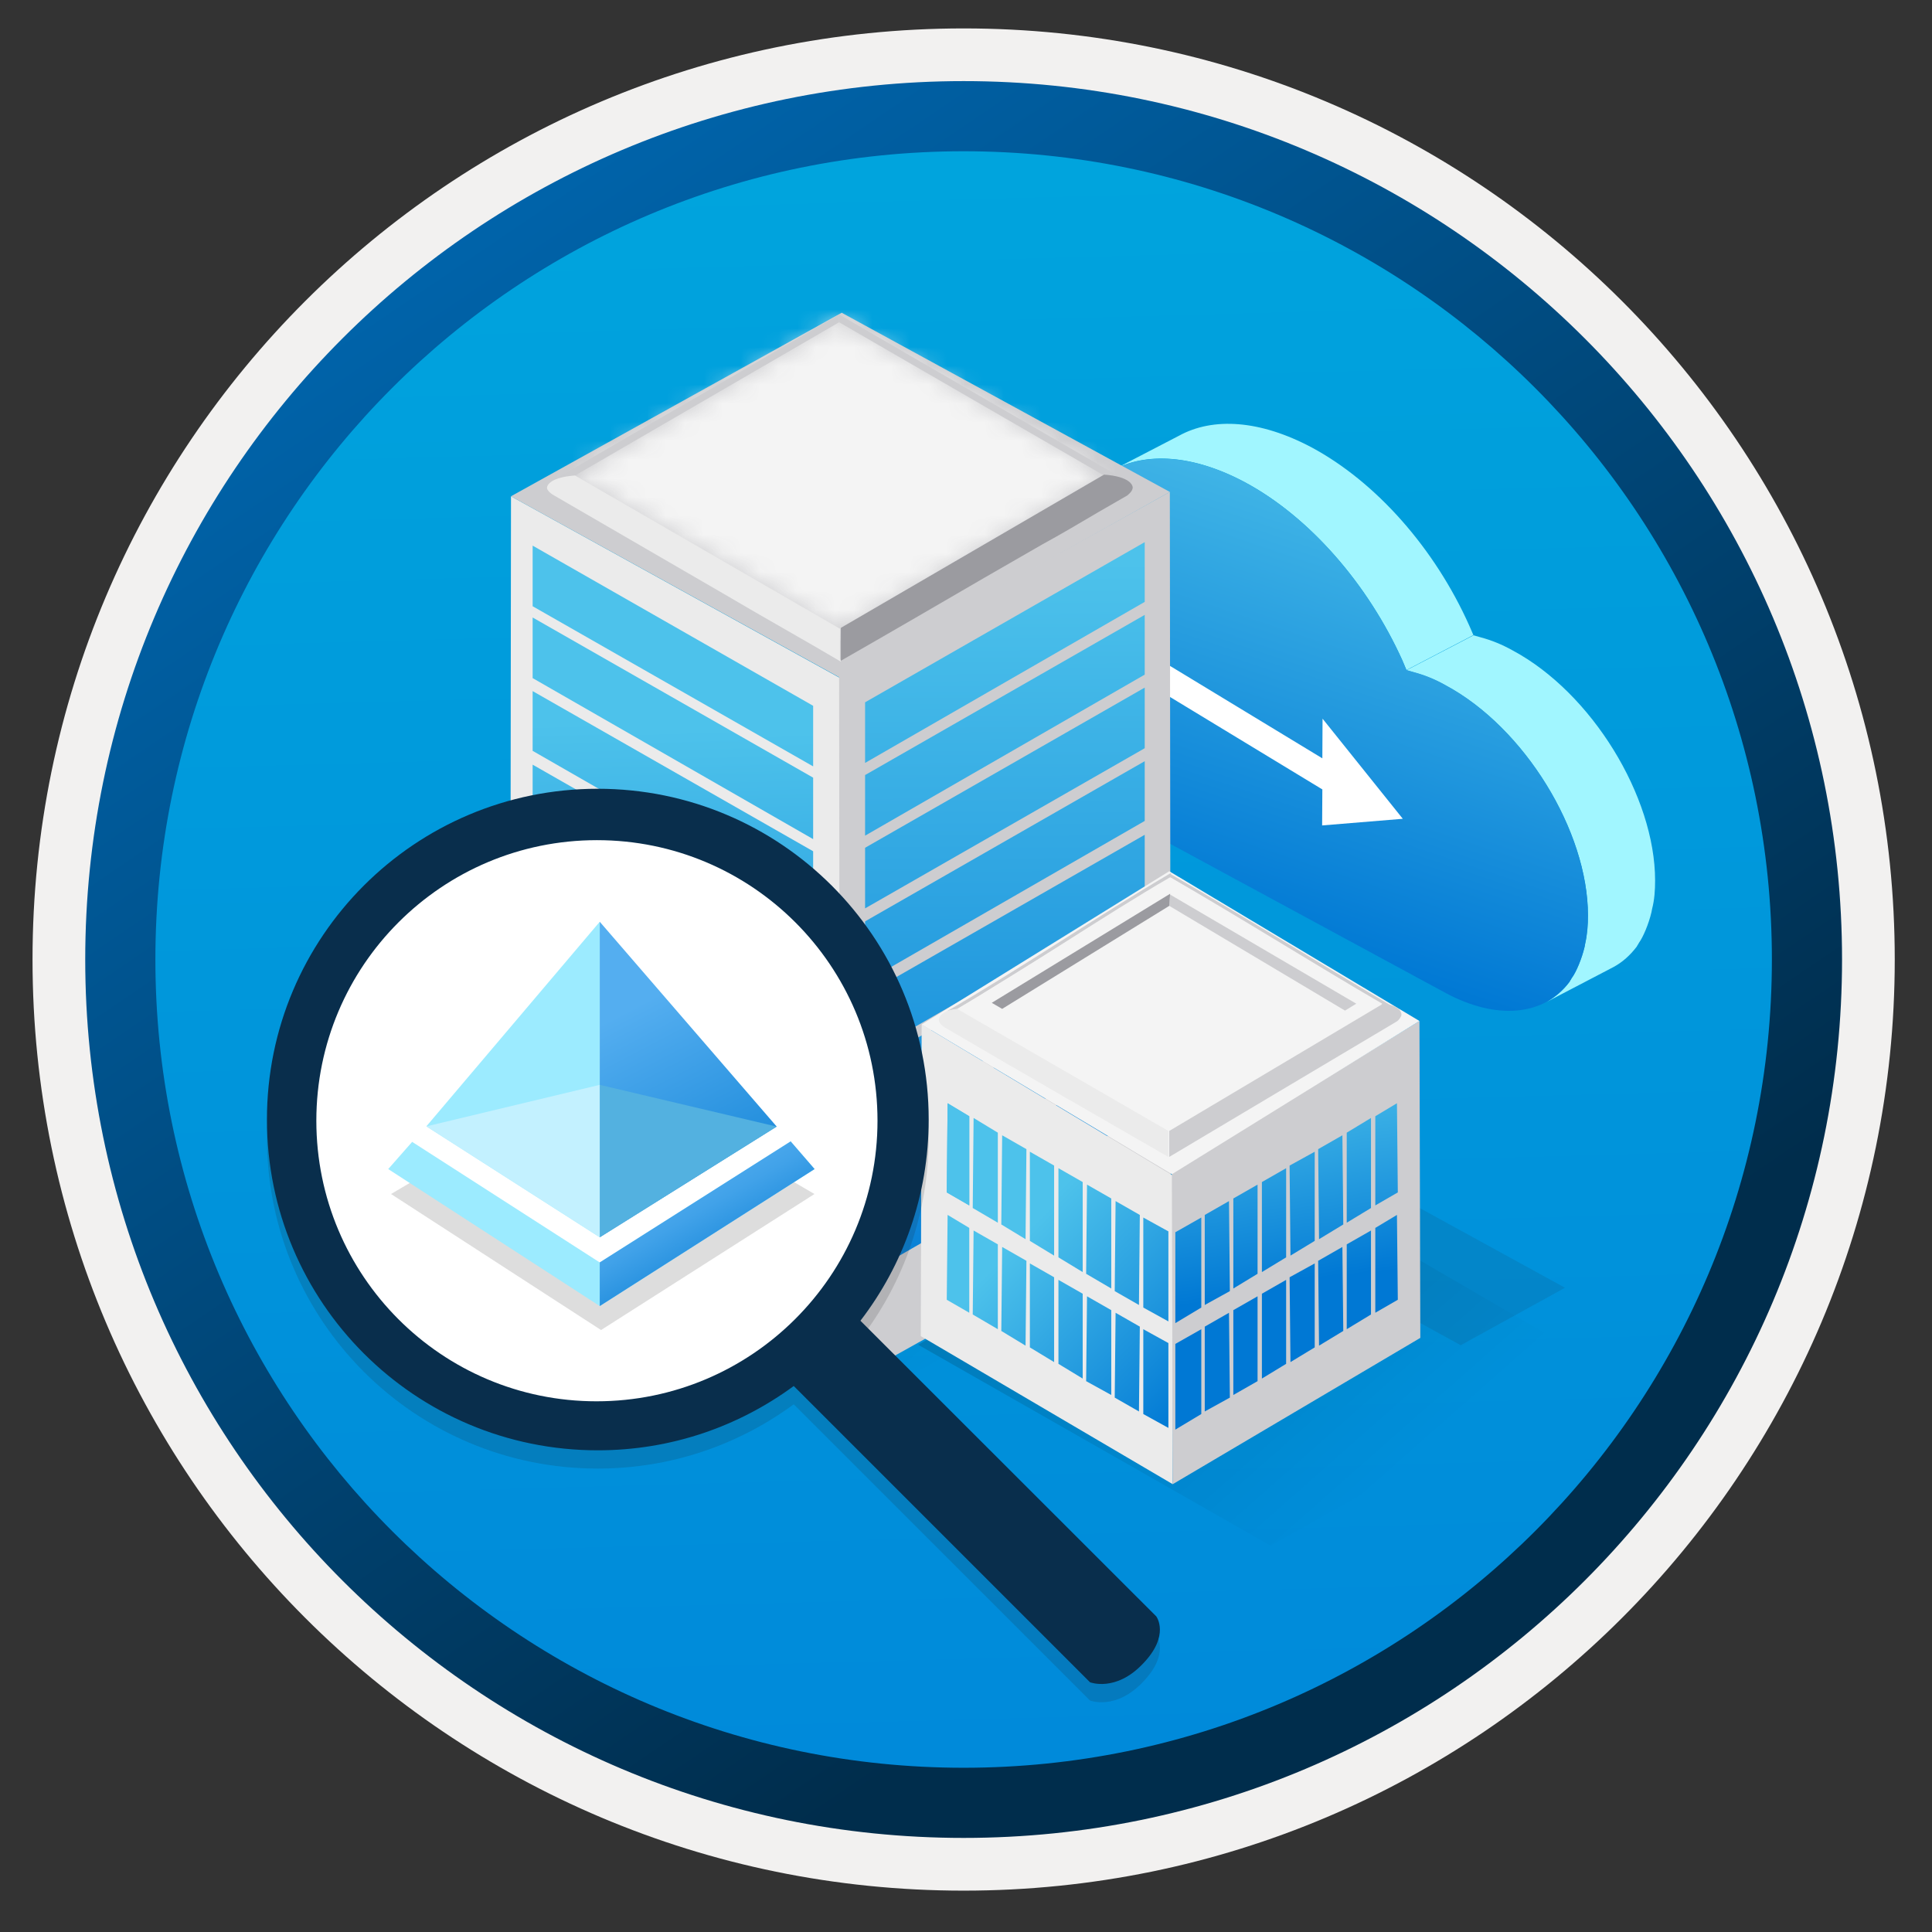 <svg width="103" height="103" viewBox="0 0 103 103" fill="none" xmlns="http://www.w3.org/2000/svg">
<rect x="0" y="0" width="103" height="103" fill="#333333" stroke="none"/>
<path d="M51.374 97.965C25.524 97.965 4.564 77.015 4.564 51.155C4.564 25.295 25.524 4.345 51.374 4.345C77.224 4.345 98.184 25.305 98.184 51.155C98.184 77.005 77.224 97.965 51.374 97.965Z" fill="url(#paint0_linear_342_58329)"/>
<path fill-rule="evenodd" clip-rule="evenodd" d="M97.274 51.155C97.274 76.505 76.724 97.055 51.374 97.055C26.024 97.055 5.474 76.505 5.474 51.155C5.474 25.805 26.024 5.255 51.374 5.255C76.724 5.255 97.274 25.805 97.274 51.155ZM51.374 1.515C78.794 1.515 101.014 23.735 101.014 51.155C101.014 78.575 78.784 100.795 51.374 100.795C23.954 100.795 1.734 78.565 1.734 51.155C1.734 23.735 23.954 1.515 51.374 1.515Z" fill="#F2F1F0"/>
<path fill-rule="evenodd" clip-rule="evenodd" d="M94.464 51.154C94.464 74.954 75.174 94.244 51.374 94.244C27.574 94.244 8.284 74.954 8.284 51.154C8.284 27.354 27.574 8.064 51.374 8.064C75.174 8.064 94.464 27.354 94.464 51.154ZM51.374 4.324C77.234 4.324 98.204 25.294 98.204 51.154C98.204 77.014 77.234 97.984 51.374 97.984C25.514 97.984 4.544 77.014 4.544 51.154C4.544 25.294 25.504 4.324 51.374 4.324Z" fill="url(#paint1_linear_342_58329)"/>
<path opacity="0.1" d="M83.434 68.654L77.875 71.716L50.687 56.802L56.246 53.739L83.434 68.654Z" fill="#1F1D21"/>
<path d="M59.174 29.846C58.694 29.4 58.179 29.035 57.664 28.783C56.372 28.086 55.228 28.052 54.381 28.486L50.847 30.315C51.694 29.869 52.837 29.915 54.13 30.612C54.645 30.875 55.125 31.24 55.64 31.675L56.452 32.406L60.02 30.543L59.174 29.846Z" fill="#A1F6FF"/>
<path d="M78.332 33.355C76.491 29.229 73.357 25.698 69.937 23.858C67.169 22.384 64.664 22.235 62.857 23.229L59.288 25.081C61.096 24.086 63.6 24.235 66.368 25.709C69.8 27.549 72.922 31.126 74.764 35.206L74.981 35.721L78.55 33.858L78.332 33.355Z" fill="#A1F6FF"/>
<path d="M88.238 46.944C88.238 42.453 84.852 36.933 80.654 34.682C80.06 34.35 79.511 34.133 78.962 33.984L78.561 33.87L74.981 35.733L75.382 35.847C75.931 35.996 76.491 36.213 77.074 36.544C81.272 38.796 84.658 44.316 84.658 48.807C84.658 49.322 84.623 49.802 84.509 50.316C84.509 50.35 84.475 50.465 84.475 50.499C84.326 51.127 84.029 51.825 83.811 52.122C83.777 52.156 83.777 52.19 83.743 52.236C83.708 52.27 83.708 52.304 83.674 52.35C83.342 52.796 82.896 53.162 82.462 53.413L86.03 51.55C86.511 51.287 86.911 50.922 87.243 50.487C87.277 50.453 87.277 50.419 87.311 50.373C87.346 50.339 87.346 50.304 87.38 50.259C87.597 49.962 87.895 49.264 88.043 48.636C88.043 48.602 88.078 48.487 88.078 48.453V48.522V48.453C88.204 47.973 88.238 47.459 88.238 46.944Z" fill="#A1F6FF"/>
<path d="M66.368 25.71C69.8 27.55 72.922 31.127 74.764 35.207L74.981 35.721L75.382 35.836C75.93 35.984 76.491 36.201 77.074 36.533C81.272 38.784 84.658 44.304 84.658 48.796C84.658 49.31 84.623 49.79 84.509 50.304C84.509 50.339 84.475 50.453 84.475 50.487C84.326 51.116 84.029 51.813 83.811 52.11C83.777 52.144 83.777 52.178 83.743 52.224C83.708 52.258 83.708 52.293 83.674 52.339C82.313 54.178 79.762 54.396 77.04 52.921L53.569 40.213C52.46 39.481 51.43 38.373 50.664 37.047C49.886 35.721 49.486 34.327 49.486 33.07C49.486 30.35 51.556 29.241 54.096 30.601C54.61 30.864 55.091 31.23 55.605 31.664L56.417 32.395L56.383 31.436C56.383 31.287 56.383 31.138 56.383 30.99C56.383 25.161 60.878 22.773 66.368 25.71Z" fill="url(#paint2_linear_342_58329)"/>
<path d="M74.787 43.652L70.509 38.315L70.498 40.429L60.421 34.315C60.089 34.109 59.654 34.223 59.448 34.555C59.243 34.886 59.357 35.321 59.689 35.526L70.498 42.086L70.486 44.006L74.787 43.652Z" fill="white"/>
<path opacity="0.15" d="M63.059 65.183L44.274 54.244L26.919 64.214L45.705 74.922L63.059 65.183Z" fill="url(#paint3_linear_342_58329)"/>
<path d="M44.874 36.197L44.782 73.906L27.196 64.352L27.242 26.458L44.874 36.197Z" fill="#EBEBEB"/>
<path d="M44.735 36.012L44.782 73.905L62.413 64.074L62.367 26.227L44.735 36.012Z" fill="#CDCDD0"/>
<path d="M62.367 26.227L44.735 36.104L27.242 26.458L44.874 16.673L62.367 26.227Z" fill="#CDCDD0"/>
<path d="M43.351 37.628V40.858L28.396 32.32V29.089L43.351 37.628Z" fill="url(#paint4_linear_342_58329)"/>
<path d="M43.351 41.459V44.736L28.396 36.151V32.92L43.351 41.459Z" fill="url(#paint5_linear_342_58329)"/>
<path d="M43.351 45.383V48.613L28.396 40.029V36.844L43.351 45.383Z" fill="url(#paint6_linear_342_58329)"/>
<path d="M43.351 49.304V52.535L28.396 43.95V40.766L43.351 49.304Z" fill="url(#paint7_linear_342_58329)"/>
<path d="M43.351 53.182V56.459L28.396 47.874V44.644L43.351 53.182Z" fill="url(#paint8_linear_342_58329)"/>
<path d="M43.351 57.105V60.336L28.396 51.797V48.566L43.351 57.105Z" fill="url(#paint9_linear_342_58329)"/>
<path d="M43.351 61.029V64.26L28.396 55.675V52.49L43.351 61.029Z" fill="url(#paint10_linear_342_58329)"/>
<path d="M43.351 64.906V68.183L28.396 59.598V56.413L43.351 64.906Z" fill="url(#paint11_linear_342_58329)"/>
<path d="M46.12 37.442V40.673L61.028 32.088V28.903L46.12 37.442Z" fill="url(#paint12_linear_342_58329)"/>
<path d="M46.12 41.32V44.551L61.028 35.966V32.781L46.12 41.32Z" fill="url(#paint13_linear_342_58329)"/>
<path d="M46.12 45.197V48.428L61.028 39.889V36.658L46.12 45.197Z" fill="url(#paint14_linear_342_58329)"/>
<path d="M46.12 49.12V52.351L61.028 43.766V40.581L46.12 49.12Z" fill="url(#paint15_linear_342_58329)"/>
<path d="M46.12 53.044V56.275L61.028 47.69V44.505L46.12 53.044Z" fill="url(#paint16_linear_342_58329)"/>
<path d="M46.12 56.92V60.197L61.028 51.612V48.428L46.12 56.92Z" fill="url(#paint17_linear_342_58329)"/>
<path d="M46.12 60.844V64.075L61.028 55.537V52.306L46.12 60.844Z" fill="url(#paint18_linear_342_58329)"/>
<path d="M46.12 64.766V67.997L61.028 59.412V56.227L46.12 64.766Z" fill="url(#paint19_linear_342_58329)"/>
<mask id="mask0_342_58329" style="mask-type:alpha" maskUnits="userSpaceOnUse" x="30" y="17" width="29" height="17">
<path d="M58.867 25.313L44.783 33.505L30.662 25.349L44.751 17.137L58.867 25.313Z" fill="#CDCDD0"/>
</mask>
<g mask="url(#mask0_342_58329)">
<path d="M61.762 24.383C61.777 18.955 54.197 14.534 44.832 14.507C35.467 14.481 27.863 18.859 27.847 24.287C27.832 29.714 35.411 34.136 44.777 34.162C54.142 34.189 61.746 29.811 61.762 24.383Z" fill="#F4F4F4"/>
</g>
<path d="M44.735 16.765C49.812 19.719 54.936 22.673 60.059 25.627C59.828 25.488 59.459 25.396 58.859 25.35L44.735 17.18C44.735 16.857 44.735 16.765 44.735 16.765Z" fill="#CDCDD0"/>
<path d="M29.458 25.627C34.027 22.95 38.643 20.319 43.212 17.642C43.674 17.365 44.274 17.042 44.735 16.765C44.735 16.765 44.735 16.857 44.735 17.18L30.658 25.35C30.058 25.396 29.689 25.488 29.458 25.627Z" fill="#CDCDD0"/>
<path d="M44.828 35.274C42.797 34.074 40.72 32.92 38.689 31.72C35.596 29.92 32.55 28.166 29.458 26.366C29.319 26.274 29.227 26.181 29.181 26.089C29.088 25.904 29.319 25.443 30.658 25.351L44.781 33.52C44.781 34.397 44.781 34.997 44.781 35.136C44.828 35.228 44.828 35.274 44.828 35.274Z" fill="#EBEBEB"/>
<path d="M60.105 26.411L58.582 27.288C57.566 27.888 56.551 28.488 55.536 29.042L54.013 29.919L52.489 30.796C49.951 32.273 47.412 33.75 44.828 35.227C44.828 35.227 44.828 35.181 44.828 35.089C44.828 34.904 44.828 34.35 44.828 33.473L58.859 25.304C60.197 25.396 60.428 25.858 60.382 26.042C60.336 26.227 60.197 26.319 60.105 26.411Z" fill="#9B9BA0"/>
<path opacity="0.15" d="M85.091 72.663L66.306 61.725L48.951 71.694L67.737 82.402L85.091 72.663Z" fill="url(#paint20_linear_342_58329)"/>
<path d="M62.567 62.694L62.521 79.126L49.09 71.233L49.136 54.617L62.567 62.694Z" fill="#EBEBEB"/>
<path d="M62.475 62.51L62.521 79.126L75.721 71.326L75.675 54.433L62.475 62.51Z" fill="#CDCDD0"/>
<path d="M75.675 54.432L62.475 62.602L49.136 54.617L62.336 46.447L75.675 54.432Z" fill="#F4F4F4"/>
<path d="M54.905 61.401V66.155L56.198 66.94V62.14L54.905 61.401Z" fill="url(#paint21_linear_342_58329)"/>
<path d="M50.52 58.817L50.474 63.571L51.674 64.264V59.51L50.52 58.817Z" fill="url(#paint22_linear_342_58329)"/>
<path d="M57.952 63.155L57.905 67.909L59.244 68.694V63.894L57.952 63.155Z" fill="url(#paint23_linear_342_58329)"/>
<path d="M51.905 59.602L51.859 64.402L53.197 65.186V60.386L51.905 59.602Z" fill="url(#paint24_linear_342_58329)"/>
<path d="M53.428 60.525L53.382 65.279L54.675 66.064L54.721 61.264L53.428 60.525Z" fill="url(#paint25_linear_342_58329)"/>
<path d="M62.29 70.448V65.648L60.952 64.909V69.709L62.29 70.448Z" fill="url(#paint26_linear_342_58329)"/>
<path d="M59.475 64.033L59.429 68.833L60.721 69.572L60.767 64.772L59.475 64.033Z" fill="url(#paint27_linear_342_58329)"/>
<path d="M56.428 62.279V67.033L57.721 67.818V63.018L56.428 62.279Z" fill="url(#paint28_linear_342_58329)"/>
<path d="M54.905 67.356V71.833L56.198 72.617V68.094L54.905 67.356Z" fill="url(#paint29_linear_342_58329)"/>
<path d="M50.52 64.77L50.474 69.294L51.674 69.986V65.463L50.52 64.77Z" fill="url(#paint30_linear_342_58329)"/>
<path d="M50.52 58.817L50.474 63.571L51.674 64.264V59.51L50.52 58.817Z" fill="url(#paint31_linear_342_58329)"/>
<path d="M57.952 69.109L57.905 73.633L59.244 74.371V69.848L57.952 69.109Z" fill="url(#paint32_linear_342_58329)"/>
<path d="M51.905 65.602L51.859 70.079L53.197 70.863V66.34L51.905 65.602Z" fill="url(#paint33_linear_342_58329)"/>
<path d="M53.428 66.478L53.382 70.956L54.675 71.74L54.721 67.217L53.428 66.478Z" fill="url(#paint34_linear_342_58329)"/>
<path d="M62.29 76.125V71.602L60.952 70.863V75.386L62.29 76.125Z" fill="url(#paint35_linear_342_58329)"/>
<path d="M59.475 69.987L59.429 74.51L60.721 75.249L60.767 70.726L59.475 69.987Z" fill="url(#paint36_linear_342_58329)"/>
<path d="M56.428 68.233V72.71L57.721 73.495V68.972L56.428 68.233Z" fill="url(#paint37_linear_342_58329)"/>
<path d="M70.091 61.401V66.155L68.798 66.94L68.752 62.14L70.091 61.401Z" fill="url(#paint38_linear_342_58329)"/>
<path d="M74.475 58.817L74.521 63.571L73.321 64.264V59.51L74.475 58.817Z" fill="url(#paint39_linear_342_58329)"/>
<path d="M67.044 63.155V67.909L65.752 68.694V63.894L67.044 63.155Z" fill="url(#paint40_linear_342_58329)"/>
<path d="M73.091 59.602V64.402L71.798 65.186V60.386L73.091 59.602Z" fill="url(#paint41_linear_342_58329)"/>
<path d="M71.567 60.525L71.614 65.279L70.321 66.064L70.275 61.264L71.567 60.525Z" fill="url(#paint42_linear_342_58329)"/>
<path d="M62.66 70.54V65.694L64.044 64.909V69.709L62.66 70.54Z" fill="url(#paint43_linear_342_58329)"/>
<path d="M65.521 64.033L65.567 68.833L64.229 69.572V64.772L65.521 64.033Z" fill="url(#paint44_linear_342_58329)"/>
<path d="M68.567 62.279V67.033L67.275 67.818V63.018L68.567 62.279Z" fill="url(#paint45_linear_342_58329)"/>
<path d="M70.091 67.356V71.833L68.798 72.617L68.752 68.094L70.091 67.356Z" fill="url(#paint46_linear_342_58329)"/>
<path d="M74.475 64.77L74.521 69.294L73.321 69.986V65.463L74.475 64.77Z" fill="url(#paint47_linear_342_58329)"/>
<path d="M67.044 69.109V73.633L65.752 74.371V69.848L67.044 69.109Z" fill="url(#paint48_linear_342_58329)"/>
<path d="M73.091 65.602V70.079L71.798 70.863V66.34L73.091 65.602Z" fill="url(#paint49_linear_342_58329)"/>
<path d="M71.567 66.478L71.614 70.956L70.321 71.74L70.275 67.217L71.567 66.478Z" fill="url(#paint50_linear_342_58329)"/>
<path d="M62.66 76.217V71.648L64.044 70.863V75.386L62.66 76.217Z" fill="url(#paint51_linear_342_58329)"/>
<path d="M65.521 69.987L65.567 74.51L64.229 75.249V70.726L65.521 69.987Z" fill="url(#paint52_linear_342_58329)"/>
<path d="M68.567 68.233V72.71L67.275 73.495V68.972L68.567 68.233Z" fill="url(#paint53_linear_342_58329)"/>
<path d="M62.383 46.586C66.306 48.848 70.46 51.432 74.383 53.74C74.245 53.648 74.014 53.602 73.691 53.555L62.383 46.771C62.383 46.632 62.383 46.586 62.383 46.586Z" fill="#CDCDD0"/>
<path d="M50.382 53.97C54.305 51.709 58.505 48.847 62.429 46.539C62.429 46.539 62.429 46.585 62.429 46.77L51.074 53.785C50.751 53.832 50.52 53.878 50.382 53.97Z" fill="#CDCDD0"/>
<path d="M73.691 53.509C70.183 55.54 65.798 58.263 62.29 60.294C58.736 58.263 54.582 55.817 51.028 53.786C54.536 51.755 58.875 48.801 62.383 46.77C65.936 48.801 70.183 51.478 73.691 53.509Z" fill="#F4F4F4"/>
<path d="M62.29 61.679C58.367 59.417 54.259 57.063 50.336 54.755C50.197 54.663 50.105 54.571 50.059 54.432C50.013 54.248 50.197 53.878 51.028 53.786L62.29 60.294C62.29 60.894 62.29 61.356 62.29 61.54C62.29 61.633 62.29 61.679 62.29 61.679Z" fill="#EBEBEB"/>
<path d="M74.429 54.478C74.429 54.478 63.49 60.986 62.336 61.678C62.336 61.678 62.336 60.894 62.336 60.294L73.737 53.509C74.614 53.601 74.752 53.97 74.706 54.155C74.614 54.34 74.522 54.432 74.429 54.478Z" fill="#CDCDD0"/>
<path d="M62.336 48.293L62.383 47.693L72.306 53.509L71.706 53.878L62.336 48.293Z" fill="#CDCDD0"/>
<path d="M62.336 48.294L62.383 47.648L52.874 53.463L53.428 53.786L62.336 48.294Z" fill="#9B9BA0"/>
<path d="M31.972 75.648C40.87 75.648 48.083 68.435 48.083 59.537C48.083 50.639 40.87 43.426 31.972 43.426C23.074 43.426 15.861 50.639 15.861 59.537C15.861 68.435 23.074 75.648 31.972 75.648Z" fill="white"/>
<path opacity="0.15" d="M61.644 87.147L45.872 71.385C48.157 68.413 49.511 64.689 49.511 60.659C49.511 50.916 41.598 43.024 31.866 43.024C22.134 43.024 14.231 50.916 14.231 60.659C14.231 70.402 22.123 78.293 31.866 78.293C35.78 78.293 39.377 77.024 42.317 74.866L58.111 90.66C58.111 90.66 59.486 91.199 60.936 89.665C62.395 88.153 61.644 87.147 61.644 87.147ZM16.865 60.722C14.094 52.844 23.538 43.729 31.799 43.729C40.061 43.729 48.57 51.325 46.782 60.722C46.782 68.984 40.064 75.68 31.802 75.68C23.541 75.68 16.865 68.984 16.865 60.722Z" fill="#1F1D20"/>
<path d="M16.865 59.749C16.865 51.487 23.562 44.791 31.823 44.791C40.085 44.791 46.782 51.487 46.782 59.749C46.782 68.01 40.064 74.707 31.802 74.707C23.541 74.707 16.865 68.01 16.865 59.749ZM61.644 86.174L45.872 70.412C48.157 67.439 49.511 63.716 49.511 59.685C49.511 49.942 41.609 42.051 31.866 42.051C22.123 42.051 14.231 49.942 14.231 59.685C14.231 69.428 22.123 77.32 31.866 77.32C35.78 77.32 39.377 76.05 42.317 73.892L58.111 89.686C58.111 89.686 59.486 90.225 60.936 88.692C62.395 87.179 61.644 86.174 61.644 86.174Z" fill="#092E4C"/>
<path opacity="0.15" d="M43.422 63.656L41.379 62.467L32.044 67.962L23.071 62.344L20.847 63.656L32.044 70.908L43.422 63.656Z" fill="#1F1D20"/>
<path d="M21.973 60.876L31.974 67.304L42.153 60.851L43.428 62.326L31.974 69.63L20.697 62.326L21.973 60.876Z" fill="#9CEBFF"/>
<path d="M22.731 60.047L31.975 49.141L41.408 60.059L31.975 65.962L22.731 60.047Z" fill="white"/>
<path d="M31.975 49.141V65.962L22.731 60.047L31.975 49.141Z" fill="#9CEBFF"/>
<path d="M31.974 49.141V65.962L41.407 60.059L31.974 49.141Z" fill="url(#paint54_linear_342_58329)"/>
<path d="M31.974 57.836L41.407 60.062L31.974 65.965V57.836Z" fill="#53B1E0"/>
<path d="M31.975 65.965L22.731 60.05L31.975 57.836V65.965Z" fill="#C3F1FF"/>
<path d="M31.974 69.63L43.428 62.326L42.152 60.851L31.974 67.304V69.63Z" fill="url(#paint55_linear_342_58329)"/>
<defs>
<linearGradient id="paint0_linear_342_58329" x1="49.6" y1="-13.635" x2="53.582" y2="132.135" gradientUnits="userSpaceOnUse">
<stop stop-color="#00ABDE"/>
<stop offset="1" stop-color="#007ED8"/>
</linearGradient>
<linearGradient id="paint1_linear_342_58329" x1="2.804" y1="-20.468" x2="98.332" y2="120.413" gradientUnits="userSpaceOnUse">
<stop stop-color="#007ED8"/>
<stop offset="0.707" stop-color="#002D4C"/>
</linearGradient>
<linearGradient id="paint2_linear_342_58329" x1="73.333" y1="22.515" x2="58.22" y2="67.685" gradientUnits="userSpaceOnUse">
<stop stop-color="#4DC1EA"/>
<stop offset="0.585" stop-color="#0078D4"/>
</linearGradient>
<linearGradient id="paint3_linear_342_58329" x1="36.6" y1="55.043" x2="54.626" y2="75.466" gradientUnits="userSpaceOnUse">
<stop/>
<stop offset="0.822" stop-opacity="0"/>
</linearGradient>
<linearGradient id="paint4_linear_342_58329" x1="36.904" y1="72.151" x2="35.831" y2="33.316" gradientUnits="userSpaceOnUse">
<stop stop-color="#0078D4"/>
<stop offset="0.848" stop-color="#4DC2EB"/>
</linearGradient>
<linearGradient id="paint5_linear_342_58329" x1="36.789" y1="71.85" x2="35.716" y2="33.015" gradientUnits="userSpaceOnUse">
<stop stop-color="#0078D4"/>
<stop offset="0.848" stop-color="#4DC2EB"/>
</linearGradient>
<linearGradient id="paint6_linear_342_58329" x1="36.667" y1="71.329" x2="35.594" y2="32.494" gradientUnits="userSpaceOnUse">
<stop stop-color="#0078D4"/>
<stop offset="0.848" stop-color="#4DC2EB"/>
</linearGradient>
<linearGradient id="paint7_linear_342_58329" x1="36.544" y1="70.805" x2="35.471" y2="31.97" gradientUnits="userSpaceOnUse">
<stop stop-color="#0078D4"/>
<stop offset="0.848" stop-color="#4DC2EB"/>
</linearGradient>
<linearGradient id="paint8_linear_342_58329" x1="36.422" y1="70.284" x2="35.349" y2="31.449" gradientUnits="userSpaceOnUse">
<stop stop-color="#0078D4"/>
<stop offset="0.848" stop-color="#4DC2EB"/>
</linearGradient>
<linearGradient id="paint9_linear_342_58329" x1="36.299" y1="69.762" x2="35.227" y2="30.927" gradientUnits="userSpaceOnUse">
<stop stop-color="#0078D4"/>
<stop offset="0.848" stop-color="#4DC2EB"/>
</linearGradient>
<linearGradient id="paint10_linear_342_58329" x1="36.177" y1="69.24" x2="35.104" y2="30.405" gradientUnits="userSpaceOnUse">
<stop stop-color="#0078D4"/>
<stop offset="0.848" stop-color="#4DC2EB"/>
</linearGradient>
<linearGradient id="paint11_linear_342_58329" x1="36.054" y1="68.718" x2="34.982" y2="29.883" gradientUnits="userSpaceOnUse">
<stop stop-color="#0078D4"/>
<stop offset="0.848" stop-color="#4DC2EB"/>
</linearGradient>
<linearGradient id="paint12_linear_342_58329" x1="53.844" y1="76.388" x2="53.474" y2="21.652" gradientUnits="userSpaceOnUse">
<stop stop-color="#0078D4"/>
<stop offset="0.848" stop-color="#4DC2EB"/>
</linearGradient>
<linearGradient id="paint13_linear_342_58329" x1="53.816" y1="76.098" x2="53.446" y2="21.361" gradientUnits="userSpaceOnUse">
<stop stop-color="#0078D4"/>
<stop offset="0.848" stop-color="#4DC2EB"/>
</linearGradient>
<linearGradient id="paint14_linear_342_58329" x1="53.786" y1="75.551" x2="53.416" y2="20.814" gradientUnits="userSpaceOnUse">
<stop stop-color="#0078D4"/>
<stop offset="0.848" stop-color="#4DC2EB"/>
</linearGradient>
<linearGradient id="paint15_linear_342_58329" x1="53.756" y1="75.004" x2="53.386" y2="20.267" gradientUnits="userSpaceOnUse">
<stop stop-color="#0078D4"/>
<stop offset="0.848" stop-color="#4DC2EB"/>
</linearGradient>
<linearGradient id="paint16_linear_342_58329" x1="53.725" y1="74.458" x2="53.356" y2="19.721" gradientUnits="userSpaceOnUse">
<stop stop-color="#0078D4"/>
<stop offset="0.848" stop-color="#4DC2EB"/>
</linearGradient>
<linearGradient id="paint17_linear_342_58329" x1="53.695" y1="73.911" x2="53.325" y2="19.174" gradientUnits="userSpaceOnUse">
<stop stop-color="#0078D4"/>
<stop offset="0.848" stop-color="#4DC2EB"/>
</linearGradient>
<linearGradient id="paint18_linear_342_58329" x1="53.665" y1="73.365" x2="53.295" y2="18.628" gradientUnits="userSpaceOnUse">
<stop stop-color="#0078D4"/>
<stop offset="0.848" stop-color="#4DC2EB"/>
</linearGradient>
<linearGradient id="paint19_linear_342_58329" x1="53.635" y1="72.817" x2="53.265" y2="18.08" gradientUnits="userSpaceOnUse">
<stop stop-color="#0078D4"/>
<stop offset="0.848" stop-color="#4DC2EB"/>
</linearGradient>
<linearGradient id="paint20_linear_342_58329" x1="58.623" y1="62.505" x2="76.649" y2="82.928" gradientUnits="userSpaceOnUse">
<stop/>
<stop offset="0.822" stop-opacity="0"/>
</linearGradient>
<linearGradient id="paint21_linear_342_58329" x1="66.883" y1="75.475" x2="53.909" y2="62.502" gradientUnits="userSpaceOnUse">
<stop stop-color="#0078D4"/>
<stop offset="0.848" stop-color="#4DC2EB"/>
</linearGradient>
<linearGradient id="paint22_linear_342_58329" x1="66.748" y1="77.211" x2="53.693" y2="64.157" gradientUnits="userSpaceOnUse">
<stop stop-color="#0078D4"/>
<stop offset="0.848" stop-color="#4DC2EB"/>
</linearGradient>
<linearGradient id="paint23_linear_342_58329" x1="67.038" y1="74.367" x2="54.066" y2="61.395" gradientUnits="userSpaceOnUse">
<stop stop-color="#0078D4"/>
<stop offset="0.848" stop-color="#4DC2EB"/>
</linearGradient>
<linearGradient id="paint24_linear_342_58329" x1="66.729" y1="76.584" x2="53.754" y2="63.609" gradientUnits="userSpaceOnUse">
<stop stop-color="#0078D4"/>
<stop offset="0.848" stop-color="#4DC2EB"/>
</linearGradient>
<linearGradient id="paint25_linear_342_58329" x1="66.805" y1="76.03" x2="53.831" y2="63.056" gradientUnits="userSpaceOnUse">
<stop stop-color="#0078D4"/>
<stop offset="0.848" stop-color="#4DC2EB"/>
</linearGradient>
<linearGradient id="paint26_linear_342_58329" x1="66.659" y1="72.716" x2="54.647" y2="60.704" gradientUnits="userSpaceOnUse">
<stop stop-color="#0078D4"/>
<stop offset="0.848" stop-color="#4DC2EB"/>
</linearGradient>
<linearGradient id="paint27_linear_342_58329" x1="67.115" y1="73.813" x2="54.145" y2="60.843" gradientUnits="userSpaceOnUse">
<stop stop-color="#0078D4"/>
<stop offset="0.848" stop-color="#4DC2EB"/>
</linearGradient>
<linearGradient id="paint28_linear_342_58329" x1="66.959" y1="74.921" x2="53.988" y2="61.949" gradientUnits="userSpaceOnUse">
<stop stop-color="#0078D4"/>
<stop offset="0.848" stop-color="#4DC2EB"/>
</linearGradient>
<linearGradient id="paint29_linear_342_58329" x1="63.231" y1="77.646" x2="50.795" y2="65.21" gradientUnits="userSpaceOnUse">
<stop stop-color="#0078D4"/>
<stop offset="0.848" stop-color="#4DC2EB"/>
</linearGradient>
<linearGradient id="paint30_linear_342_58329" x1="62.88" y1="79.166" x2="50.384" y2="66.669" gradientUnits="userSpaceOnUse">
<stop stop-color="#0078D4"/>
<stop offset="0.848" stop-color="#4DC2EB"/>
</linearGradient>
<linearGradient id="paint31_linear_342_58329" x1="66.748" y1="77.211" x2="53.693" y2="64.157" gradientUnits="userSpaceOnUse">
<stop stop-color="#0078D4"/>
<stop offset="0.848" stop-color="#4DC2EB"/>
</linearGradient>
<linearGradient id="paint32_linear_342_58329" x1="63.505" y1="76.657" x2="51.071" y2="64.222" gradientUnits="userSpaceOnUse">
<stop stop-color="#0078D4"/>
<stop offset="0.848" stop-color="#4DC2EB"/>
</linearGradient>
<linearGradient id="paint33_linear_342_58329" x1="62.957" y1="78.635" x2="50.52" y2="66.198" gradientUnits="userSpaceOnUse">
<stop stop-color="#0078D4"/>
<stop offset="0.848" stop-color="#4DC2EB"/>
</linearGradient>
<linearGradient id="paint34_linear_342_58329" x1="63.094" y1="78.14" x2="50.658" y2="65.704" gradientUnits="userSpaceOnUse">
<stop stop-color="#0078D4"/>
<stop offset="0.848" stop-color="#4DC2EB"/>
</linearGradient>
<linearGradient id="paint35_linear_342_58329" x1="63.504" y1="75.384" x2="51.987" y2="63.867" gradientUnits="userSpaceOnUse">
<stop stop-color="#0078D4"/>
<stop offset="0.848" stop-color="#4DC2EB"/>
</linearGradient>
<linearGradient id="paint36_linear_342_58329" x1="63.643" y1="76.163" x2="51.209" y2="63.73" gradientUnits="userSpaceOnUse">
<stop stop-color="#0078D4"/>
<stop offset="0.848" stop-color="#4DC2EB"/>
</linearGradient>
<linearGradient id="paint37_linear_342_58329" x1="63.368" y1="77.152" x2="50.933" y2="64.718" gradientUnits="userSpaceOnUse">
<stop stop-color="#0078D4"/>
<stop offset="0.848" stop-color="#4DC2EB"/>
</linearGradient>
<linearGradient id="paint38_linear_342_58329" x1="70.287" y1="69.151" x2="67.669" y2="53.879" gradientUnits="userSpaceOnUse">
<stop stop-color="#0078D4"/>
<stop offset="0.848" stop-color="#4DC2EB"/>
</linearGradient>
<linearGradient id="paint39_linear_342_58329" x1="75.15" y1="68.836" x2="72.525" y2="53.519" gradientUnits="userSpaceOnUse">
<stop stop-color="#0078D4"/>
<stop offset="0.848" stop-color="#4DC2EB"/>
</linearGradient>
<linearGradient id="paint40_linear_342_58329" x1="66.999" y1="69.378" x2="64.382" y2="54.11" gradientUnits="userSpaceOnUse">
<stop stop-color="#0078D4"/>
<stop offset="0.848" stop-color="#4DC2EB"/>
</linearGradient>
<linearGradient id="paint41_linear_342_58329" x1="73.573" y1="68.924" x2="70.955" y2="53.65" gradientUnits="userSpaceOnUse">
<stop stop-color="#0078D4"/>
<stop offset="0.848" stop-color="#4DC2EB"/>
</linearGradient>
<linearGradient id="paint42_linear_342_58329" x1="71.93" y1="69.038" x2="69.312" y2="53.766" gradientUnits="userSpaceOnUse">
<stop stop-color="#0078D4"/>
<stop offset="0.848" stop-color="#4DC2EB"/>
</linearGradient>
<linearGradient id="paint43_linear_342_58329" x1="63.653" y1="69.525" x2="61.087" y2="54.558" gradientUnits="userSpaceOnUse">
<stop stop-color="#0078D4"/>
<stop offset="0.848" stop-color="#4DC2EB"/>
</linearGradient>
<linearGradient id="paint44_linear_342_58329" x1="65.355" y1="69.493" x2="62.738" y2="54.227" gradientUnits="userSpaceOnUse">
<stop stop-color="#0078D4"/>
<stop offset="0.848" stop-color="#4DC2EB"/>
</linearGradient>
<linearGradient id="paint45_linear_342_58329" x1="68.643" y1="69.265" x2="66.025" y2="53.996" gradientUnits="userSpaceOnUse">
<stop stop-color="#0078D4"/>
<stop offset="0.848" stop-color="#4DC2EB"/>
</linearGradient>
<linearGradient id="paint46_linear_342_58329" x1="69.132" y1="68.237" x2="66.653" y2="53.777" gradientUnits="userSpaceOnUse">
<stop stop-color="#0078D4"/>
<stop offset="0.848" stop-color="#4DC2EB"/>
</linearGradient>
<linearGradient id="paint47_linear_342_58329" x1="73.972" y1="67.78" x2="71.487" y2="53.286" gradientUnits="userSpaceOnUse">
<stop stop-color="#0078D4"/>
<stop offset="0.848" stop-color="#4DC2EB"/>
</linearGradient>
<linearGradient id="paint48_linear_342_58329" x1="65.858" y1="68.547" x2="63.38" y2="54.089" gradientUnits="userSpaceOnUse">
<stop stop-color="#0078D4"/>
<stop offset="0.848" stop-color="#4DC2EB"/>
</linearGradient>
<linearGradient id="paint49_linear_342_58329" x1="72.404" y1="67.927" x2="69.925" y2="53.465" gradientUnits="userSpaceOnUse">
<stop stop-color="#0078D4"/>
<stop offset="0.848" stop-color="#4DC2EB"/>
</linearGradient>
<linearGradient id="paint50_linear_342_58329" x1="70.768" y1="68.082" x2="68.289" y2="53.621" gradientUnits="userSpaceOnUse">
<stop stop-color="#0078D4"/>
<stop offset="0.848" stop-color="#4DC2EB"/>
</linearGradient>
<linearGradient id="paint51_linear_342_58329" x1="62.549" y1="68.906" x2="60.118" y2="54.725" gradientUnits="userSpaceOnUse">
<stop stop-color="#0078D4"/>
<stop offset="0.848" stop-color="#4DC2EB"/>
</linearGradient>
<linearGradient id="paint52_linear_342_58329" x1="64.222" y1="68.703" x2="61.744" y2="54.247" gradientUnits="userSpaceOnUse">
<stop stop-color="#0078D4"/>
<stop offset="0.848" stop-color="#4DC2EB"/>
</linearGradient>
<linearGradient id="paint53_linear_342_58329" x1="67.495" y1="68.393" x2="65.017" y2="53.935" gradientUnits="userSpaceOnUse">
<stop stop-color="#0078D4"/>
<stop offset="0.848" stop-color="#4DC2EB"/>
</linearGradient>
<linearGradient id="paint54_linear_342_58329" x1="37.429" y1="64.411" x2="31.67" y2="53.397" gradientUnits="userSpaceOnUse">
<stop stop-color="#1988D9"/>
<stop offset="0.9" stop-color="#54AEF0"/>
</linearGradient>
<linearGradient id="paint55_linear_342_58329" x1="34.916" y1="61.226" x2="38.899" y2="68.163" gradientUnits="userSpaceOnUse">
<stop offset="0.1" stop-color="#54AEF0"/>
<stop offset="0.29" stop-color="#4FABEE"/>
<stop offset="0.51" stop-color="#41A2E9"/>
<stop offset="0.74" stop-color="#2A93E0"/>
<stop offset="0.88" stop-color="#1988D9"/>
</linearGradient>
</defs>
</svg>
